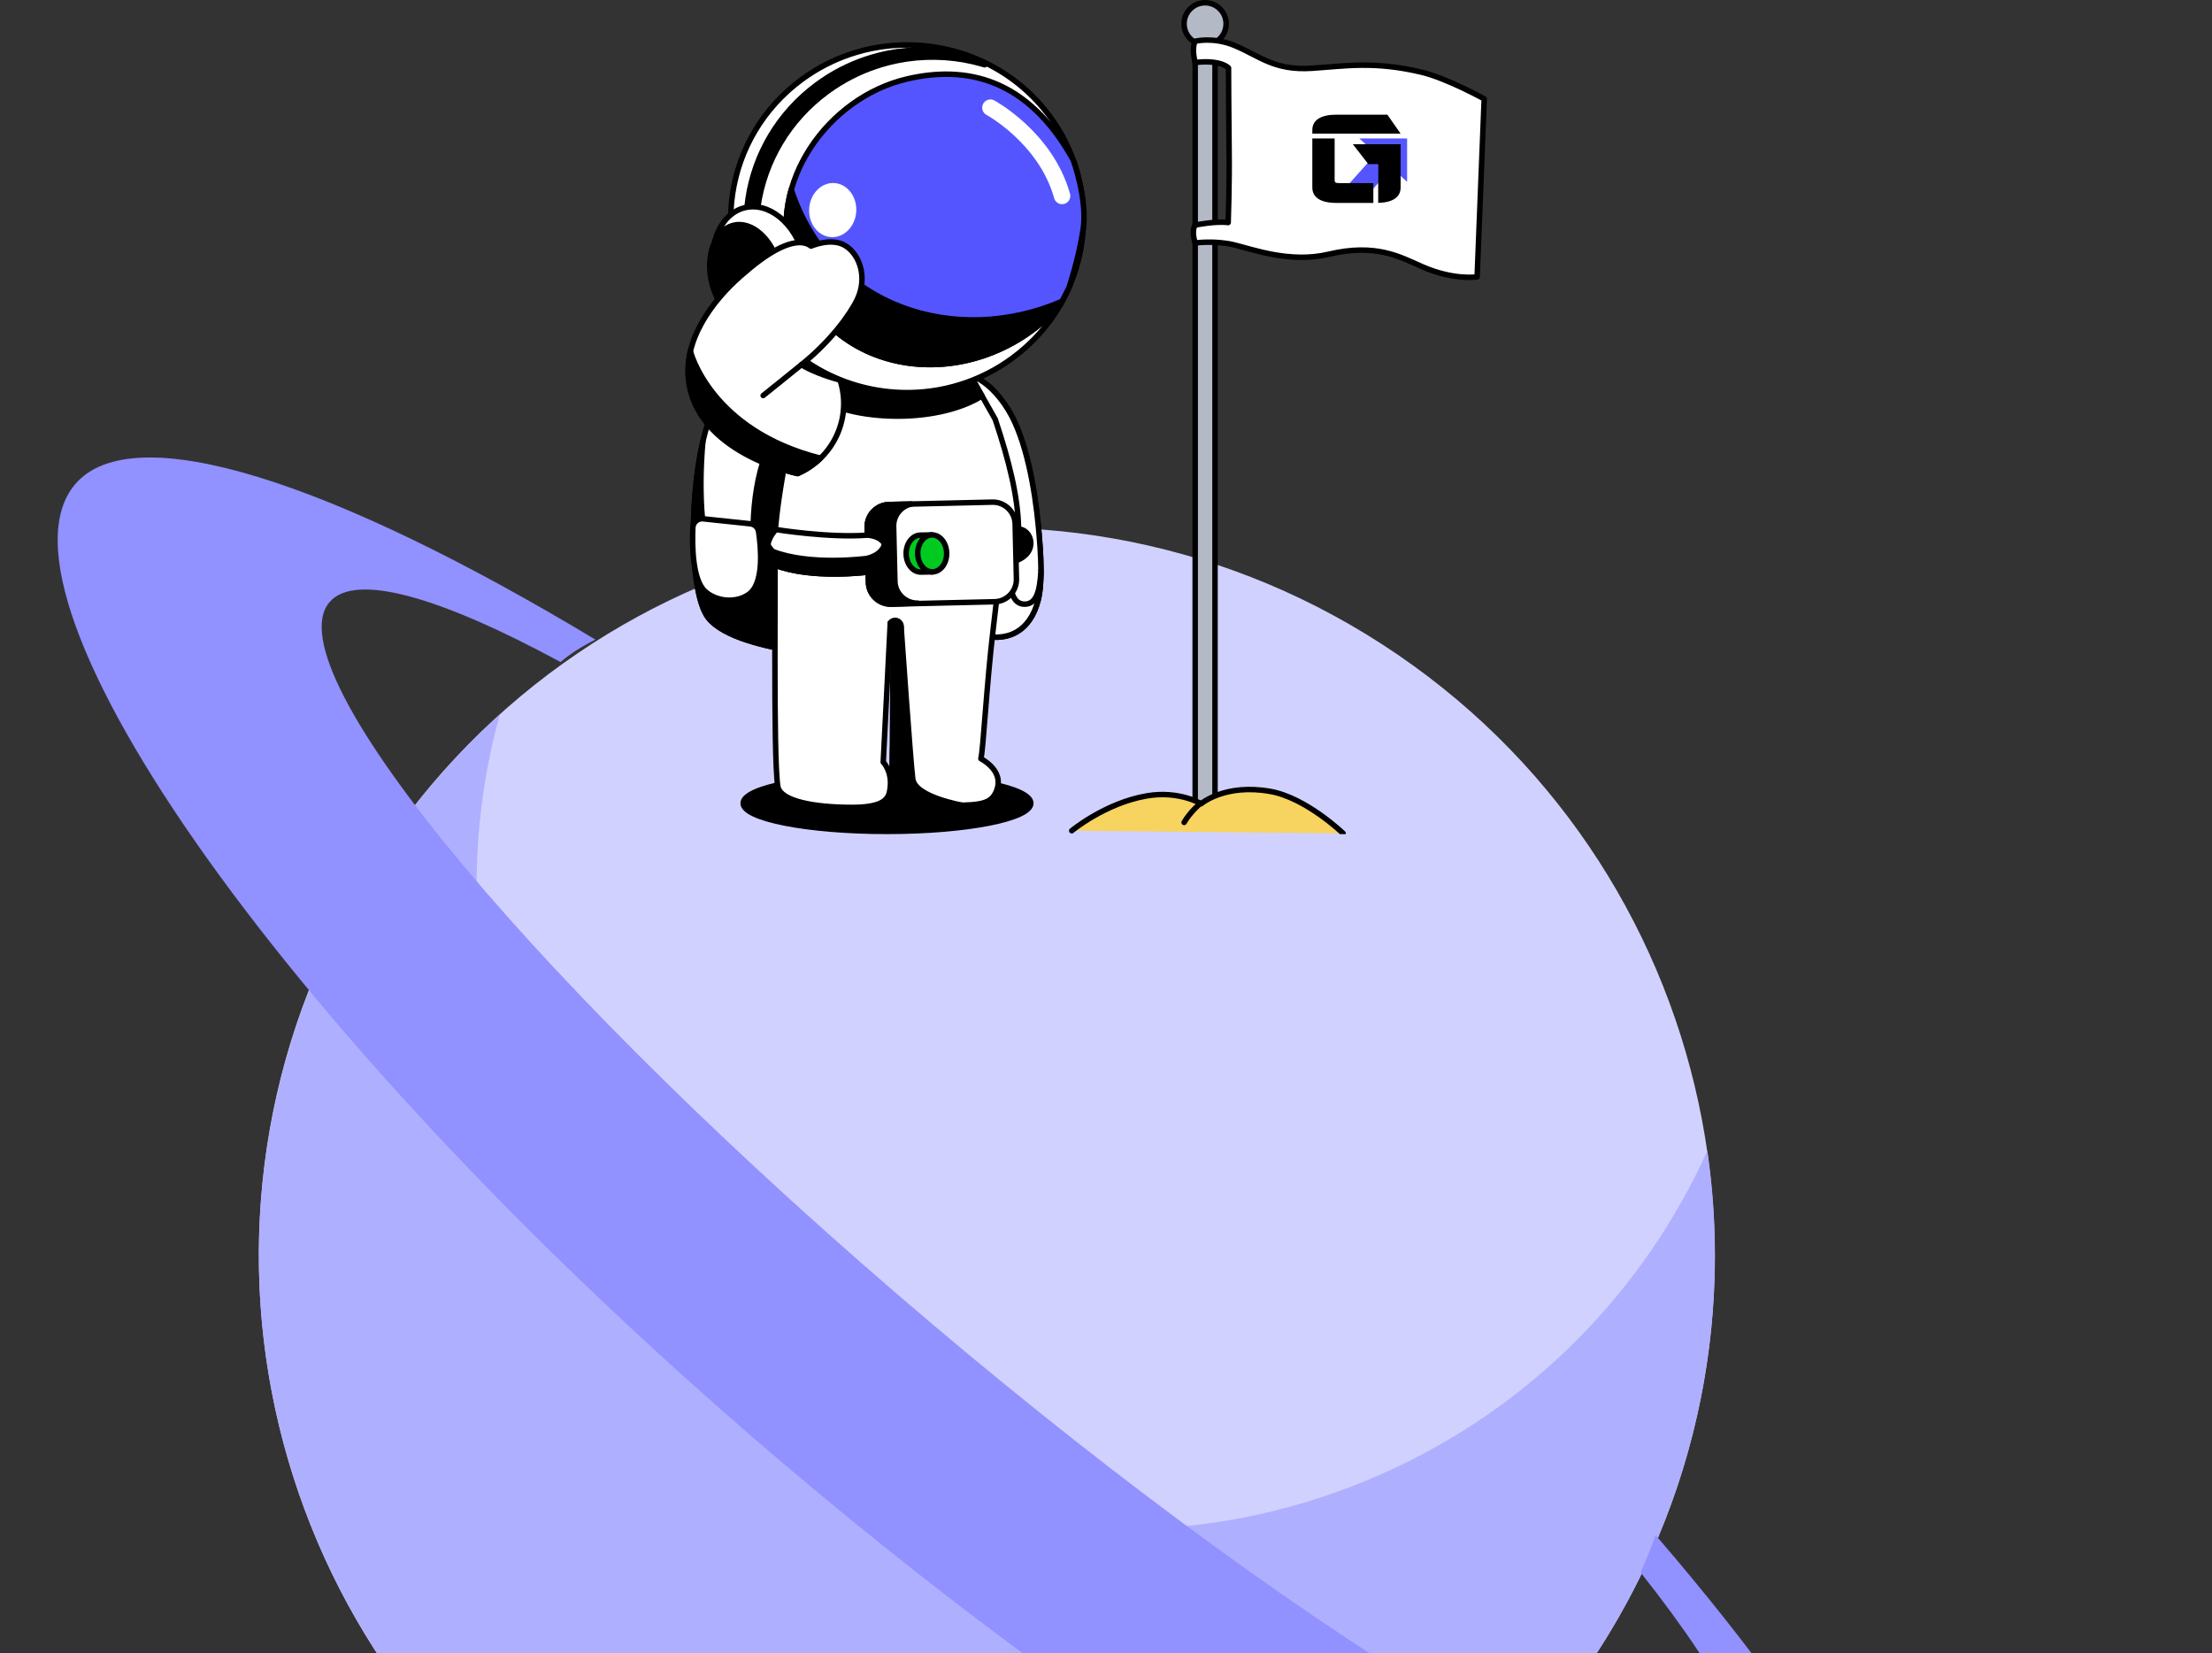 <svg width="807" height="603" viewBox="0 0 807 603" fill="none" xmlns="http://www.w3.org/2000/svg">
<rect x="0" y="0" width="807" height="603" fill="#333333" stroke="none"/>
<path d="M583.035 602.211C662.667 479.045 627.377 314.644 504.211 235.012C381.045 155.379 216.644 190.67 137.012 313.836C57.379 437.001 92.67 601.402 215.836 681.035C339.001 760.667 503.402 725.377 583.035 602.211Z" fill="#D1D1FF"/>
<path d="M622.895 419.782C599.93 470.528 558.95 513.37 504.013 537.731C385.345 590.263 246.57 536.674 194.038 418.006C171.199 366.447 168.47 311.135 182.312 260.706C99.271 335.462 69.543 457.814 117.235 565.516C176.603 699.646 333.481 760.228 467.611 700.86C579.085 651.514 639.701 534.771 622.895 419.782Z" fill="#AFAFFF"/>
<path d="M692.766 739.377C714.014 714.276 677.387 645.231 604.039 560.012C602.471 564.287 600.814 568.582 598.885 572.701C598.763 573.009 598.696 573.351 598.574 573.659C631.067 614.704 646.126 645.095 636.59 656.38C615.537 681.298 482.863 603.703 340.259 483.126C197.655 362.55 99.126 244.564 120.188 219.691C129.458 208.697 160.51 217.694 204.496 241.5C208.184 238.364 212.526 235.65 217.232 233.326C121.856 175.908 48.521 151.696 27.388 176.679C-7.473 217.879 104.436 380.497 288.186 535.9C471.936 691.303 657.905 780.577 692.721 739.386L692.766 739.377Z" fill="#9191FF"/>
<g clip-path="url(#clip0_150_61)">
<path d="M323.602 303.273C294.622 303.273 271.13 298.679 271.13 293.014C271.13 287.348 294.624 282.755 323.602 282.755C352.58 282.755 376.076 287.348 376.076 293.014C376.076 298.679 352.582 303.273 323.602 303.273Z" fill="black" stroke="black" stroke-width="2" stroke-linecap="round" stroke-linejoin="round"/>
<path d="M339.444 133.907C350.221 134.85 359.452 135.921 367.803 149.442C374.381 160.09 377.542 178.386 378.858 192.368C379.887 203.312 380.292 212.811 378.729 218.948C375.848 230.261 367.452 234.863 356.144 231.25C344.837 227.638 338.69 159.723 338.69 159.723L339.444 133.909" fill="white"/>
<path d="M339.444 133.907C350.221 134.85 359.452 135.921 367.803 149.442C374.381 160.09 377.542 178.386 378.858 192.368C379.887 203.312 380.292 212.811 378.729 218.948C375.848 230.261 367.452 234.863 356.144 231.25C344.837 227.638 338.69 159.723 338.69 159.723L339.444 133.909" stroke="black" stroke-width="2" stroke-linecap="round" stroke-linejoin="round"/>
<path d="M378.731 218.946C375.846 230.261 367.452 234.859 356.146 231.246C344.835 227.636 338.69 159.721 338.69 159.721L338.948 150.967L339.444 133.911C347.678 134.63 355.016 135.426 361.741 141.796C363.818 143.765 365.837 146.259 367.803 149.444C374.381 160.09 377.544 178.388 378.86 192.366C379.887 203.312 380.292 212.809 378.731 218.948" fill="white"/>
<path d="M378.731 218.946C375.846 230.261 367.452 234.859 356.146 231.246C344.835 227.636 338.69 159.721 338.69 159.721L338.948 150.967L339.444 133.911C347.678 134.63 355.016 135.426 361.741 141.796C363.818 143.765 365.837 146.259 367.803 149.444C374.381 160.09 377.544 178.388 378.86 192.366C379.887 203.312 380.292 212.809 378.731 218.948" stroke="black" stroke-width="2" stroke-linecap="round" stroke-linejoin="round"/>
<path d="M379.762 208.301C379.333 215.743 378.082 220.389 373.825 220.389C367.448 220.389 368.794 209.386 368.794 209.386" fill="white"/>
<path d="M379.762 208.301C379.333 215.743 378.082 220.389 373.825 220.389C367.448 220.389 368.794 209.386 368.794 209.386" stroke="black" stroke-width="2" stroke-linecap="round" stroke-linejoin="round"/>
<path d="M309.245 136.455L309.402 146.485L309.483 151.592L310.871 239.694C310.871 239.694 304.859 239.446 296.822 238.469C295.251 238.278 293.601 238.06 291.904 237.808C279.26 235.949 263.984 232.332 258.492 225.47C250.284 215.205 251.511 167.422 260.398 148.949C264.468 140.481 282.886 137.729 295.903 136.85C297.358 136.75 298.748 136.675 300.04 136.619C305.488 136.377 309.245 136.455 309.245 136.455Z" fill="white" stroke="black" stroke-width="2" stroke-linecap="round" stroke-linejoin="round"/>
<path d="M309.402 146.485L309.483 151.592L310.585 221.545L310.871 239.694C310.871 239.694 310.746 239.688 310.506 239.676C310.44 239.67 310.357 239.668 310.273 239.664C310.206 239.66 310.127 239.656 310.053 239.652C309.994 239.652 309.936 239.646 309.878 239.644C309.855 239.64 309.827 239.644 309.805 239.64C309.698 239.634 309.577 239.627 309.451 239.617C309.424 239.617 309.398 239.617 309.366 239.613C309.263 239.607 309.154 239.601 309.037 239.593C308.88 239.585 308.717 239.573 308.546 239.561C308.425 239.551 308.294 239.545 308.163 239.537C308.028 239.527 307.893 239.519 307.754 239.509C307.579 239.499 307.393 239.482 307.204 239.472C306.821 239.442 306.416 239.414 305.989 239.38C305.61 239.355 305.216 239.321 304.801 239.285C304.323 239.245 303.823 239.204 303.304 239.154C301.388 238.981 299.196 238.757 296.824 238.467C296.363 238.413 295.893 238.35 295.42 238.292C295.092 238.251 294.751 238.205 294.413 238.159C293.595 238.05 292.752 237.933 291.906 237.806C279.258 235.947 263.986 232.33 258.5 225.466C251.739 217.016 251.372 183.124 256.421 161.102C254.678 180.401 256.137 201.211 261.234 207.579C263.752 210.728 274.711 200.332 274.745 194.125C274.833 178.12 278.101 157.632 293.254 145.902C293.647 145.598 302.22 146.99 309.402 146.481V146.485Z" fill="black" stroke="black" stroke-width="2" stroke-linecap="round" stroke-linejoin="round"/>
<path d="M256.522 189.251L273.752 191.069C275.289 191.232 276.526 192.408 276.756 193.937C277.596 199.538 278.863 212.576 273.314 216.702C268.709 220.127 261.42 219.488 257.249 215.737C252.585 211.54 252.5 198.789 252.768 192.485C252.851 190.525 254.569 189.044 256.52 189.249L256.522 189.251Z" fill="white" stroke="black" stroke-width="2" stroke-linecap="round" stroke-linejoin="round"/>
<path d="M347.426 214.345C336.351 219.514 281.927 228.023 283.271 218.944C284.168 212.888 276.179 201.626 295.664 129.239L354.371 137.545L363.079 152.952C373.446 183.862 375.467 204.902 362.853 219.418L347.426 214.345Z" fill="white" stroke="black" stroke-width="2" stroke-linecap="round" stroke-linejoin="round"/>
<path d="M358.263 144.436C351.22 148.91 340.02 151.804 327.406 151.804C312.023 151.804 298.746 147.504 292.539 141.283C293.325 138.136 294.167 134.868 295.063 131.475C296.367 130.822 297.803 130.216 299.29 129.754L354.369 137.549L358.263 144.438V144.436Z" fill="black" stroke="black" stroke-width="2" stroke-linecap="round" stroke-linejoin="round"/>
<path d="M371.46 193.011C376.202 192.823 379.269 201.513 370.483 204.61L371.46 193.011Z" fill="black"/>
<path d="M371.46 193.011C376.202 192.823 379.269 201.513 370.483 204.61" stroke="black" stroke-width="2" stroke-linecap="round" stroke-linejoin="round"/>
<path d="M393.098 96.129C390.322 106.373 384.94 115.984 377.109 123.92C375.511 125.538 373.819 127.083 372.024 128.55C371.154 129.265 370.251 129.962 369.328 130.647C366.536 132.696 363.633 134.487 360.641 136.024C358.066 137.356 355.423 138.496 352.741 139.453C349.503 140.612 346.201 141.496 342.869 142.121C341.654 142.344 340.435 142.536 339.216 142.693C316.877 145.554 293.685 136.764 279.296 117.698C258.095 89.621 264.037 49.889 292.553 28.956C298.047 24.928 303.983 21.88 310.132 19.807C310.849 19.557 311.574 19.327 312.305 19.114C314.254 18.527 316.22 18.038 318.198 17.641C322.774 16.726 327.416 16.317 332.028 16.394C336.639 16.466 341.235 17.026 345.716 18.062C347.14 18.39 348.554 18.765 349.959 19.192C352.062 19.833 354.133 20.572 356.172 21.429C366.332 25.666 375.517 32.546 382.579 41.902C394.776 58.054 397.988 78.061 393.096 96.129" fill="white"/>
<path d="M393.098 96.129C390.322 106.373 384.94 115.984 377.109 123.92C375.511 125.538 373.819 127.083 372.024 128.55C371.154 129.265 370.251 129.962 369.328 130.647C366.536 132.696 363.633 134.487 360.641 136.024C358.066 137.356 355.423 138.496 352.741 139.453C349.503 140.612 346.201 141.496 342.869 142.121C341.654 142.344 340.435 142.536 339.216 142.693C316.877 145.554 293.685 136.764 279.296 117.698C258.095 89.621 264.037 49.889 292.553 28.956C298.047 24.928 303.983 21.88 310.132 19.807C310.849 19.557 311.574 19.327 312.305 19.114C314.254 18.527 316.22 18.038 318.198 17.641C322.774 16.726 327.416 16.317 332.028 16.394C336.639 16.466 341.235 17.026 345.716 18.062C347.14 18.39 348.554 18.765 349.959 19.192C352.062 19.833 354.133 20.572 356.172 21.429C366.332 25.666 375.517 32.546 382.579 41.902C394.776 58.054 397.988 78.061 393.096 96.129" stroke="black" stroke-width="2" stroke-linecap="round" stroke-linejoin="round"/>
<path d="M284.937 119.516C263.736 91.434 269.676 51.702 298.192 30.771C303.686 26.744 309.622 23.695 315.771 21.622C316.488 21.372 317.213 21.143 317.945 20.929C319.893 20.343 321.859 19.853 323.838 19.456C328.413 18.541 333.055 18.133 337.667 18.209C342.278 18.282 346.874 18.842 351.355 19.877C352.779 20.206 353.596 20.573 355 21" fill="black"/>
<path d="M284.937 119.516C263.736 91.434 269.676 51.702 298.192 30.771C303.686 26.744 309.622 23.695 315.771 21.622C316.488 21.372 317.213 21.143 317.945 20.929C319.893 20.343 321.859 19.853 323.838 19.456C328.413 18.541 333.055 18.133 337.667 18.209C342.278 18.282 346.874 18.842 351.355 19.877C352.779 20.206 353.596 20.573 355 21" stroke="black" stroke-width="2" stroke-linecap="round" stroke-linejoin="round"/>
<path d="M288.564 122.135C267.363 94.053 273.302 54.321 301.819 33.39C307.313 29.363 313.248 26.314 319.397 24.241C320.114 23.991 320.84 23.762 321.571 23.548C323.519 22.962 325.486 22.472 327.464 22.075C332.04 21.161 336.682 20.752 341.293 20.828C345.905 20.901 350.501 21.461 354.981 22.497C356.406 22.825 359.224 23.627 359.224 23.627" fill="white"/>
<path d="M288.564 122.135C267.363 94.053 273.302 54.321 301.819 33.39C307.313 29.363 313.248 26.314 319.397 24.241C320.114 23.991 320.84 23.762 321.571 23.548C323.519 22.962 325.486 22.472 327.464 22.075C332.04 21.161 336.682 20.752 341.293 20.828C345.905 20.901 350.501 21.461 354.981 22.497C356.406 22.825 359.224 23.627 359.224 23.627" stroke="black" stroke-width="2" stroke-linecap="round" stroke-linejoin="round"/>
<path d="M386.838 111.171C356.327 145.125 302.079 138.992 288.84 96.056C279.832 66.845 301.909 35.562 330.944 28.793C352.074 23.866 374.877 28.164 391.555 58.385C391.555 58.385 396.839 72.889 395.155 83.782C393.471 94.676 389.969 104.993 389.969 104.993L386.838 111.171Z" fill="#5555FF"/>
<path d="M386.838 111.171C356.327 145.125 302.079 138.992 288.84 96.056C279.832 66.845 301.909 35.562 330.944 28.793C352.074 23.866 374.877 28.164 391.555 58.385C391.555 58.385 396.839 72.889 395.155 83.782C393.471 94.676 389.969 104.993 389.969 104.993L386.838 111.171" stroke="black" stroke-width="2" stroke-linecap="round" stroke-linejoin="round"/>
<path d="M288.84 96.056C302.079 138.99 356.327 145.123 386.836 111.173L387.471 109.919C348.863 126.605 302.877 112.371 288.671 69.206C286.239 77.829 286.062 87.04 288.84 96.056Z" fill="black"/>
<path d="M288.84 96.056C302.079 138.99 356.327 145.123 386.836 111.173L387.471 109.919C348.863 126.605 302.877 112.371 288.671 69.206C286.239 77.829 286.062 87.04 288.84 96.056" stroke="black" stroke-width="2" stroke-linecap="round" stroke-linejoin="round"/>
<path d="M260.432 99.942C262.634 112.261 271.858 121.295 281.039 120.122C290.22 118.947 295.877 108.011 293.677 95.693C293.665 95.615 293.647 95.534 293.631 95.458C291.358 83.261 282.185 74.349 273.071 75.516C265.979 76.423 260.988 83.156 260.1 91.849C259.84 94.41 259.935 97.142 260.434 99.942H260.432Z" fill="white" stroke="black" stroke-width="2" stroke-linecap="round" stroke-linejoin="round"/>
<path d="M259.358 101.665C261.194 111.7 268.306 119.161 275.246 118.329C282.187 117.495 286.327 108.686 284.492 98.651C282.659 88.616 275.545 81.155 268.604 81.987C261.663 82.821 257.525 91.63 259.358 101.665Z" fill="black" stroke="black" stroke-width="2" stroke-linecap="round" stroke-linejoin="round"/>
<path d="M303.668 86.51C303.553 86.51 303.441 86.506 303.326 86.502C298.581 86.289 294.947 81.697 295.206 76.247C295.46 70.93 299.331 66.76 303.926 66.76C304.039 66.76 304.154 66.764 304.269 66.768C309.013 66.982 312.648 71.573 312.388 77.023C312.134 82.34 308.264 86.51 303.668 86.51Z" fill="white"/>
<path d="M290.988 172.753C290.988 172.753 253.536 165.338 251.116 137.785C249.702 121.663 262.362 107.119 271.948 99.217C282.262 90.237 291.268 86.202 295.889 89.78C295.889 89.78 303.326 86.502 308.369 89.603C313.712 92.887 316.492 101.26 312.785 109.148C310.335 114.362 303.227 124.345 292.394 133.026C295.388 134.999 301.19 137.255 306.471 138.651C310.73 151.81 304.649 166.096 292.215 172.152L290.986 172.751L290.988 172.753Z" fill="white" stroke="black" stroke-width="2" stroke-linecap="round" stroke-linejoin="round"/>
<path d="M278.428 144.279C278.428 144.279 286.801 137.58 292.394 133.026L278.428 144.279Z" fill="white"/>
<path d="M278.428 144.279C278.428 144.279 286.801 137.58 292.394 133.026" stroke="black" stroke-width="2" stroke-linecap="round" stroke-linejoin="round"/>
<path d="M443.271 293.771H436.036V15.036H443.271V293.771Z" fill="#B3BAC5" stroke="black" stroke-width="2" stroke-linecap="round" stroke-linejoin="round"/>
<path d="M447.326 8.679C447.326 12.916 443.891 16.352 439.654 16.352C435.417 16.352 431.982 12.916 431.982 8.679C431.982 4.442 435.417 1.007 439.654 1.007C443.891 1.007 447.326 4.442 447.326 8.679Z" fill="#B3BAC5" stroke="black" stroke-width="2" stroke-linecap="round" stroke-linejoin="round"/>
<path d="M436.036 15.036C436.036 15.036 442.666 13.38 450.338 16.571C459.677 20.456 464.754 25.817 478.669 24.9C491.058 24.084 501.363 22.251 518.563 26.324C527.734 28.496 541.476 36.064 541.476 36.064L538.896 101.004C538.896 101.004 530.371 102.346 518.811 97.261C510.778 93.727 502.042 88.648 484.73 92.744C470.602 96.084 456.999 90.933 450.095 89.289C443.188 87.645 436.038 88.632 436.038 88.632C436.038 88.632 434.533 84.385 436.038 82.11C436.038 82.11 443.103 80.607 448.076 81.183C448.076 81.183 448.579 66.665 448.422 55.369C448.269 44.397 448.203 24.785 448.203 24.785C448.203 24.785 445.553 21.697 436.036 22.799C436.036 22.799 434.611 17.83 436.036 15.036Z" fill="white" stroke="black" stroke-width="2" stroke-linecap="round" stroke-linejoin="round"/>
<path d="M391 303.038C391 303.038 403.26 292.88 418.468 290.311C430.197 288.331 438.194 293.194 438.194 293.194C438.194 293.194 446.861 285.736 463.45 288.694C476.588 291.034 490 304 490 304" fill="#F7D35F"/>
<path d="M391 303.038C391 303.038 403.26 292.88 418.468 290.311C430.197 288.331 438.194 293.194 438.194 293.194C438.194 293.194 446.861 285.736 463.45 288.694C476.588 291.034 490 304 490 304" stroke="black" stroke-width="2" stroke-linecap="round" stroke-linejoin="round"/>
<path d="M365.254 204.609H345.75L332.08 204.37L330.265 203.767C330.269 203.945 330.273 204.134 330.273 204.338L282.687 203.505C282.806 208.651 282.711 223.677 282.711 239.672C282.707 259.728 282.854 281.308 283.761 286.832C284.651 292.27 297.05 294.525 310.873 294.525C320.955 294.525 323.785 292.135 324.47 289.083C326.088 281.872 322.232 278.024 322.232 278.024L324.795 227.253C324.795 227.253 324.795 227.253 324.799 227.249C326.082 225.448 328.923 226.481 328.752 228.687C326.878 252.776 324.033 285.454 326.396 289.998C327.956 292.998 333.073 293.729 347.382 293.767C358.39 293.797 361.664 292.947 363.465 288.706C364.088 287.231 364.287 285.839 364.132 284.54C363.761 281.35 361.291 278.709 357.852 276.733C358.751 273.374 359.875 250.12 362.353 229.387C362.948 224.412 365.254 204.607 365.254 204.607V204.609Z" fill="white" stroke="black" stroke-width="2" stroke-linecap="round" stroke-linejoin="round"/>
<path d="M495.928 50.517H513.353V66.329L495.928 50.517Z" fill="#5555FF"/>
<path d="M504.652 53.082L491.559 67.742L497.353 72.917L510.447 58.257L504.652 53.082Z" fill="#5555FF"/>
<path d="M487.498 73.014C481.121 73.014 479.784 70.519 479.784 68.426V51.527H485.91V65.682C485.91 67.808 487.77 67.808 488.662 67.808H500.034V73.014H487.5H487.498Z" fill="black"/>
<path d="M484.901 52.532V65.68C484.901 67.141 485.596 67.894 486.18 68.269C486.928 68.749 487.814 68.815 488.66 68.815H499.024V72.006H487.498C485.125 72.006 483.263 71.617 482.115 70.88C481.198 70.292 480.789 69.534 480.789 68.424V52.532H484.901ZM486.916 50.517H478.774V68.424C478.774 72.032 481.871 74.019 487.496 74.019H501.037V66.798H488.658C487.272 66.798 486.914 66.569 486.914 65.68V50.517H486.916Z" fill="black"/>
<path d="M479.784 47.745V47.423C479.784 45.329 481.121 42.835 487.498 42.835H505.618L509.047 47.747H479.781L479.784 47.745Z" fill="black"/>
<path d="M505.095 43.842L507.118 46.74H480.852C480.997 45.988 481.402 45.428 482.117 44.969C483.265 44.231 485.127 43.842 487.5 43.842H505.095ZM506.145 41.828H487.498C481.873 41.828 478.777 43.814 478.777 47.423V48.752H510.982L506.145 41.826V41.828Z" fill="black"/>
<path d="M503.811 66.176C503.835 66.023 503.847 65.859 503.847 65.68V58.864H499.693L495.615 53.622H509.974V68.424C509.974 71.688 506.827 72.713 503.811 72.949V66.176Z" fill="black"/>
<path d="M508.967 54.629V68.424C508.967 69.496 508.588 70.231 507.736 70.812C507.037 71.287 506.046 71.627 504.819 71.819V66.25C504.843 66.071 504.855 65.882 504.855 65.68V57.857H500.187L497.676 54.629H508.967ZM510.982 52.615H493.556L499.203 59.872H502.842V65.68C502.842 65.835 502.83 65.968 502.806 66.085V74.009C508.08 73.882 510.984 71.914 510.984 68.426V52.617L510.982 52.615Z" fill="black"/>
<path d="M438 293C438 293 434.235 296.114 432 300L438 293Z" fill="#F7D35F"/>
<path d="M438 293C438 293 434.235 296.114 432 300" stroke="black" stroke-width="2" stroke-linecap="round" stroke-linejoin="round"/>
<path d="M362.885 219.508L325.147 220.385C320.681 220.49 316.937 216.919 316.832 212.447L316.367 192.366C316.276 188.451 319.002 185.097 322.685 184.253C323.207 184.13 323.749 184.063 324.305 184.049L362.039 183.173C366.512 183.068 370.255 186.638 370.354 191.109L370.726 207.015L370.825 211.192C370.93 215.664 367.354 219.402 362.887 219.506" fill="white"/>
<path d="M362.885 219.508L325.147 220.385C320.681 220.49 316.937 216.919 316.832 212.447L316.367 192.366C316.276 188.451 319.002 185.097 322.685 184.253C323.207 184.13 323.749 184.063 324.305 184.049L362.039 183.173C366.512 183.068 370.255 186.638 370.354 191.109L370.726 207.015L370.825 211.192C370.93 215.664 367.354 219.402 362.887 219.506" stroke="black" stroke-width="2" stroke-linecap="round" stroke-linejoin="round"/>
<path d="M325.145 220.387C321.871 220.459 318.99 218.568 317.644 215.781C317.151 214.772 316.863 213.646 316.838 212.449L316.627 203.528L316.558 200.582L316.442 195.412L316.371 192.366C316.268 187.893 319.838 184.154 324.305 184.049L332.461 183.864C328.719 184.66 325.935 188.04 326.024 191.991L326.161 197.953L326.277 202.841L326.489 212.084C326.596 216.547 330.388 220.123 334.852 220.022L325.149 220.385L325.145 220.387Z" fill="black" stroke="black" stroke-width="2" stroke-linecap="round" stroke-linejoin="round"/>
<path d="M341.138 201.853C341.15 202.597 340.211 208.611 340.211 208.611C340.211 208.611 338.311 208.643 335.98 208.685C333.067 208.736 330.651 205.762 330.587 202.039C330.523 198.318 332.831 195.259 335.745 195.209C337.711 195.175 339.976 195.134 339.976 195.134C339.976 195.134 341.118 200.645 341.138 201.855" fill="#00CA20"/>
<path d="M341.138 201.853C341.15 202.597 340.211 208.611 340.211 208.611C340.211 208.611 338.311 208.643 335.98 208.685C333.067 208.736 330.651 205.762 330.587 202.039C330.523 198.318 332.831 195.259 335.745 195.209C337.711 195.175 339.976 195.134 339.976 195.134C339.976 195.134 341.118 200.645 341.138 201.855" stroke="black" stroke-width="2" stroke-linecap="round" stroke-linejoin="round"/>
<path d="M345.369 201.781C345.433 205.502 343.125 208.56 340.211 208.611C337.298 208.661 334.882 205.685 334.818 201.964C334.753 198.243 337.062 195.185 339.976 195.134C342.891 195.084 345.305 198.058 345.369 201.781Z" fill="#00CA20"/>
<path d="M345.369 201.781C345.433 205.502 343.125 208.56 340.211 208.611C337.298 208.661 334.882 205.685 334.818 201.964C334.753 198.243 337.062 195.185 339.976 195.134C342.891 195.084 345.305 198.058 345.369 201.781" stroke="black" stroke-width="2" stroke-linecap="round" stroke-linejoin="round"/>
<path d="M316.434 195.223C316.434 195.223 323.286 195.283 323.592 201.384C323.898 207.484 316.75 208.687 316.75 208.687C316.75 208.687 296.127 211.427 282.607 206.11C276.441 199.742 283.066 193.172 283.066 193.172C283.066 193.172 302.26 196.293 316.436 195.221L316.434 195.223Z" fill="white" stroke="black" stroke-width="2" stroke-linecap="round" stroke-linejoin="round"/>
<path d="M316.748 208.689C316.748 208.689 296.127 211.427 282.606 206.11C280.088 203.509 279.701 200.874 280.126 198.668C280.535 199.492 281.123 200.328 281.927 201.16C295.452 206.475 316.073 203.737 316.073 203.737C316.073 203.737 321.623 202.8 322.736 198.41C323.211 199.192 323.531 200.169 323.592 201.384C323.9 207.484 316.748 208.689 316.748 208.689Z" fill="black" stroke="black" stroke-width="2" stroke-linecap="round" stroke-linejoin="round"/>
<path d="M361.33 39.275C361.33 39.275 381.554 50.197 387.471 71.476" stroke="white" stroke-width="6" stroke-linecap="round" stroke-linejoin="round"/>
<path d="M251.87 128.129C251.87 128.129 259.04 157.002 299.377 167.142C299.377 167.142 295.507 170.958 290.988 172.755C290.988 172.755 244.609 162.429 251.872 128.131L251.87 128.129Z" fill="black" stroke="black" stroke-width="2" stroke-linecap="round" stroke-linejoin="round"/>
<path d="M325.891 229.161L325.504 280.246C325.504 280.246 322.169 294.855 335.864 293.437L351.264 293.771C351.264 293.771 333.857 290.826 333.003 284.169C332.148 277.512 328.756 228.69 328.756 228.69C328.756 228.69 327.883 224.779 324.803 227.251C324.803 227.251 326.253 227.267 325.893 229.159L325.891 229.161Z" fill="black" stroke="black" stroke-width="2" stroke-linecap="round" stroke-linejoin="round"/>
</g>
<defs>
<clipPath id="clip0_150_61">
<rect width="292.486" height="304.28" fill="white" transform="translate(250)"/>
</clipPath>
</defs>
</svg>
